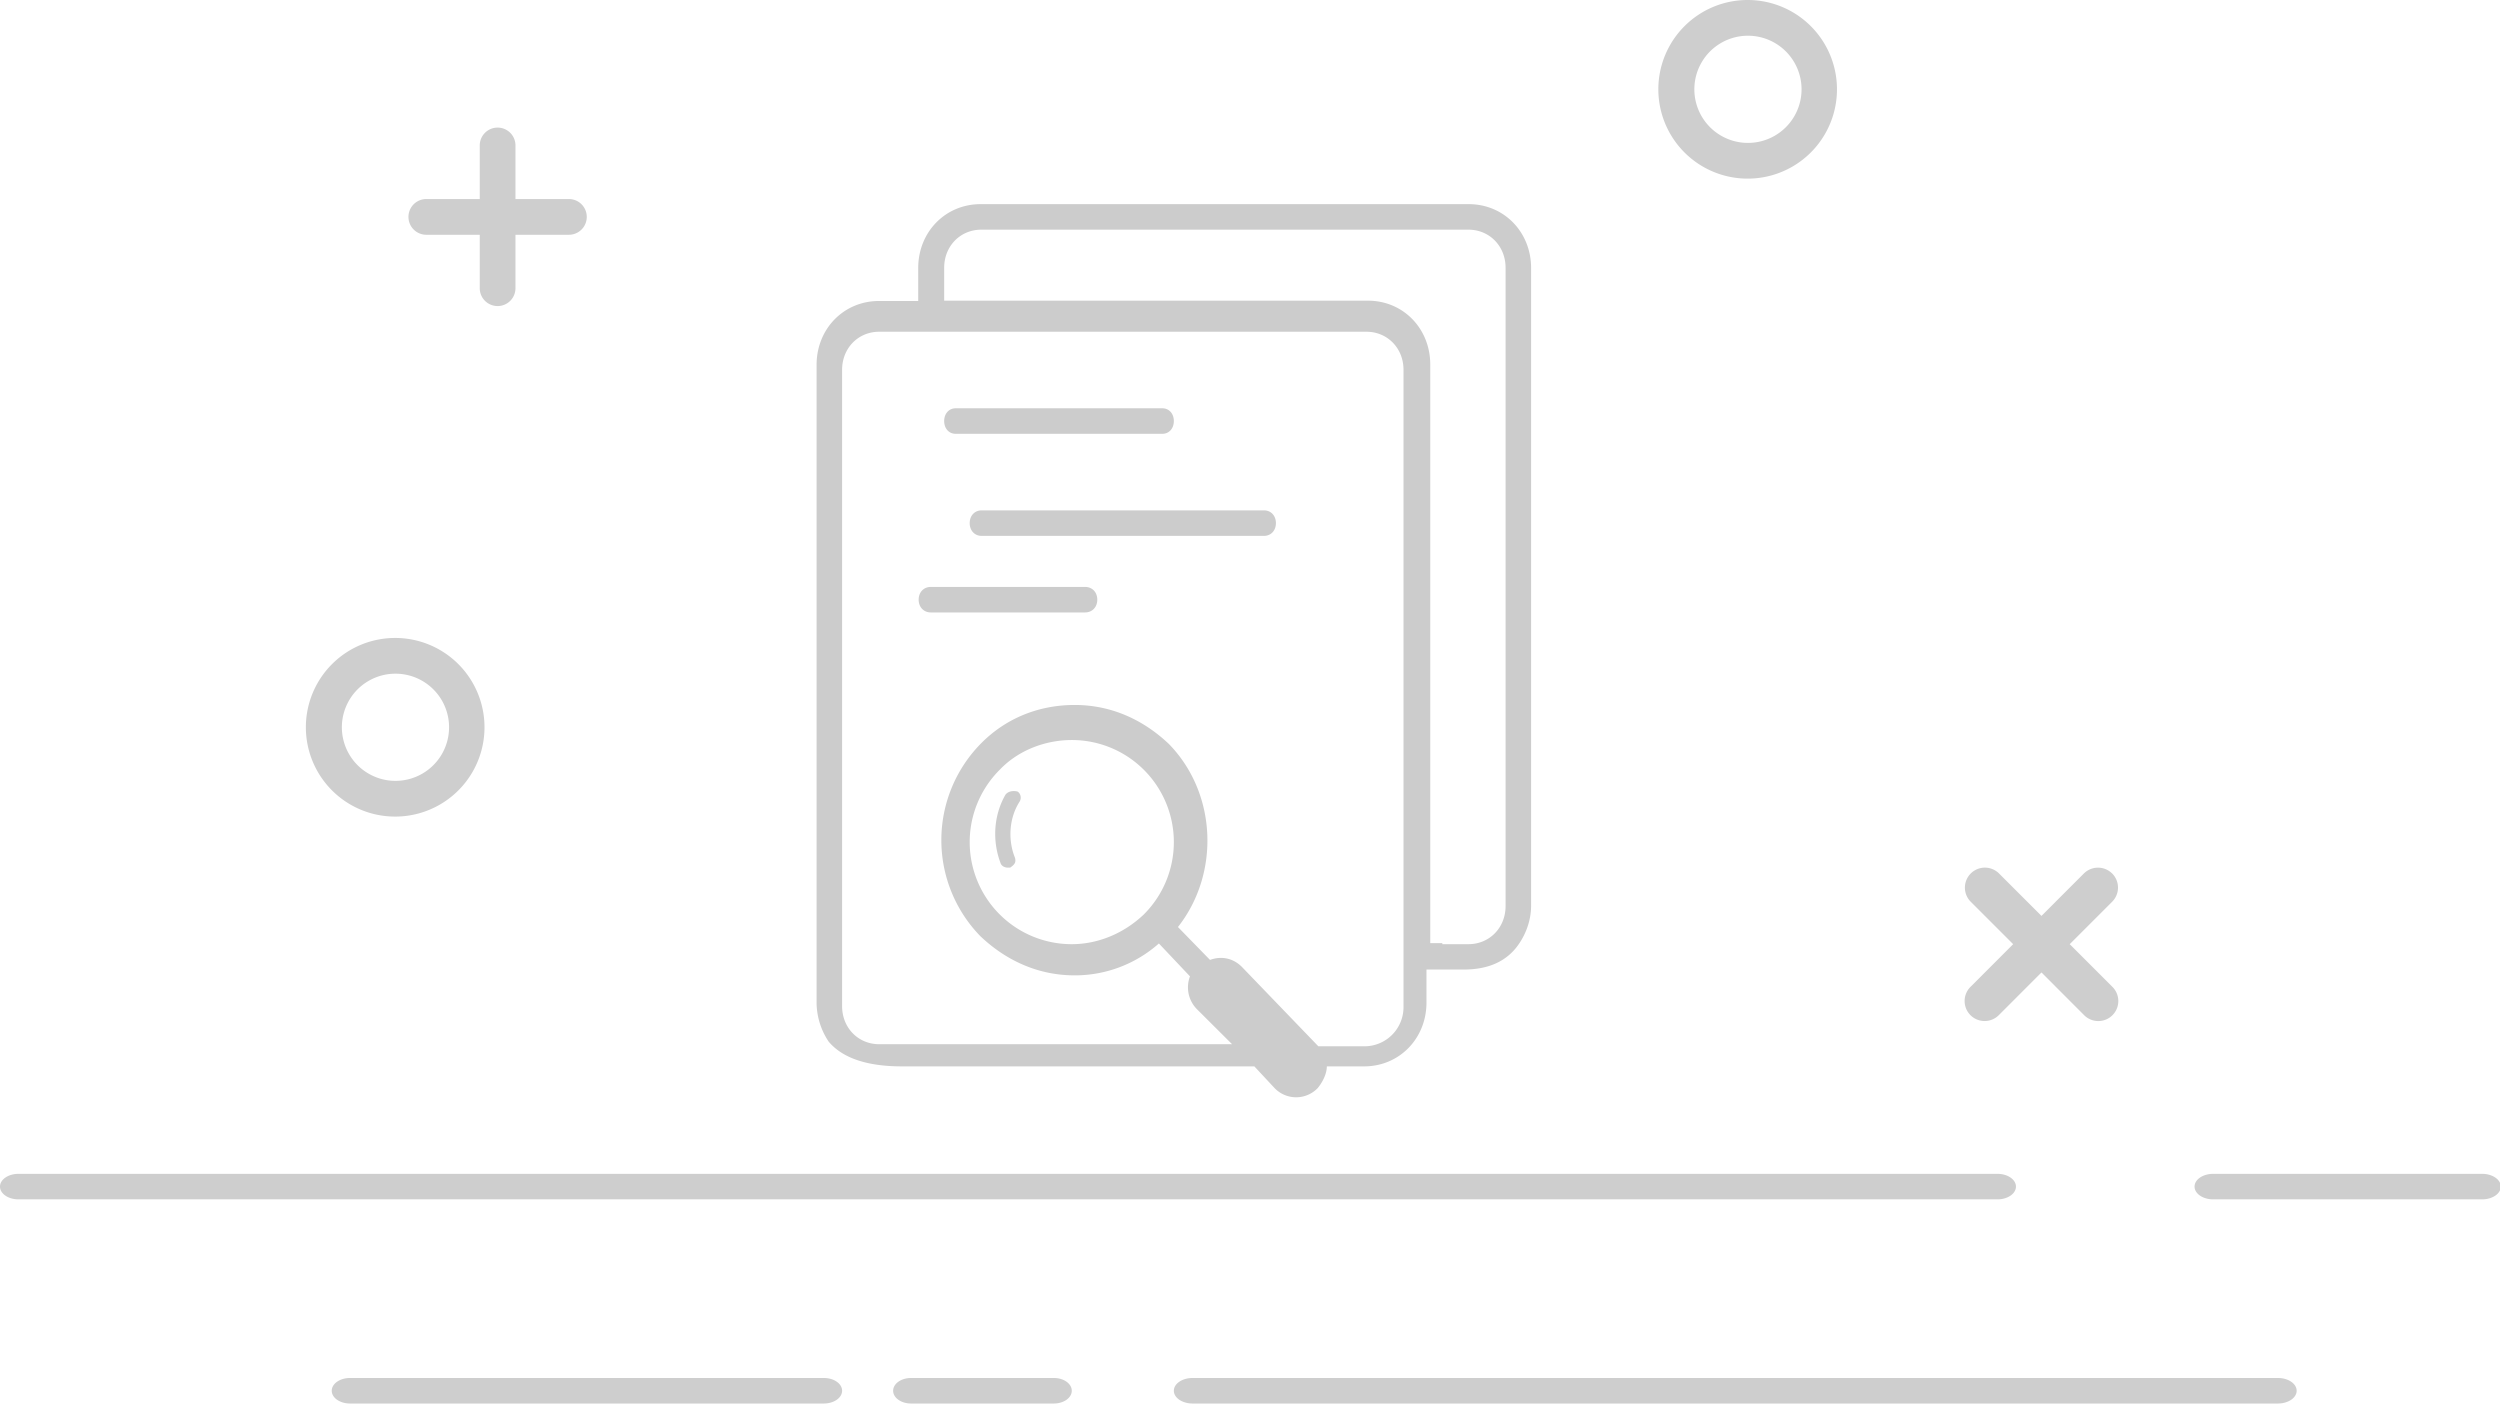 <?xml version="1.0" standalone="no"?><!DOCTYPE svg PUBLIC "-//W3C//DTD SVG 1.1//EN" "http://www.w3.org/Graphics/SVG/1.1/DTD/svg11.dtd"><svg t="1613976246452" class="icon" viewBox="0 0 1824 1024" version="1.1" xmlns="http://www.w3.org/2000/svg" p-id="7714" width="114" height="64" xmlns:xlink="http://www.w3.org/1999/xlink"><defs><style type="text/css"></style></defs><path d="M1275.345 104.262h-0.037a39.098 39.098 0 1 1-0.019-78.196 39.098 39.098 0 0 1 0.056 78.196m0-104.262a65.164 65.164 0 1 0 0 130.327 65.164 65.164 0 0 0 0-130.327M288.582 569.716h-0.037a39.098 39.098 0 1 1-0.037-78.196 39.098 39.098 0 0 1 0.074 78.196m0-104.262a65.164 65.164 0 1 0 0 130.327 65.164 65.164 0 0 0 0-130.327M363.055 93.091a13.033 13.033 0 0 1 13.033 13.033v39.098h39.098a13.033 13.033 0 0 1 0 26.065h-39.098v39.098a13.033 13.033 0 0 1-26.065 0V171.287h-39.098a13.033 13.033 0 0 1 0-26.065h39.098V106.124a13.033 13.033 0 0 1 13.033-13.033M1541.027 637.282a14.597 14.597 0 0 1 0 20.629L1510.065 688.873l30.962 30.962a14.597 14.597 0 1 1-20.648 20.629L1489.455 709.502l-30.925 30.943a14.597 14.597 0 1 1-20.648-20.629L1468.788 688.873l-30.906-30.925a14.578 14.578 0 1 1 20.61-20.666L1489.455 668.244l30.925-30.925a14.597 14.597 0 0 1 20.648 0v-0.019zM601.107 1005.382c7.354 0 13.293 4.17 13.293 9.309s-5.958 9.309-13.293 9.309H255.348c-7.354 0-13.312-4.17-13.312-9.309s5.958-9.309 13.312-9.309h345.74zM768.931 1005.382c7.205 0 13.033 4.17 13.033 9.309s-5.827 9.309-13.033 9.309h-104.262c-7.187 0-13.033-4.17-13.033-9.309s5.846-9.309 13.033-9.309h104.262zM1661.989 1005.382c7.54 0 13.647 4.17 13.647 9.309s-6.107 9.309-13.647 9.309H870.102c-7.559 0-13.666-4.17-13.666-9.309s6.107-9.309 13.666-9.309h791.887zM1810.972 856.436c7.503 0 13.61 4.17 13.61 9.309s-6.107 9.309-13.61 9.309H1614.755c-7.522 0-13.61-4.17-13.61-9.309s6.088-9.309 13.61-9.309H1810.991zM1457.375 856.436c7.447 0 13.461 4.17 13.461 9.309s-6.032 9.309-13.461 9.309H13.461c-7.447 0-13.461-4.17-13.461-9.309s6.014-9.309 13.461-9.309h1443.914z" fill="#CECECE" p-id="7715"></path><path d="M1067.976 707.379H1040.756v24.055c0 26.307-19.828 46.601-45.521 46.601h-27.183c0 5.269-2.923 11.264-6.609 15.788a21.802 21.802 0 0 1-31.558 0l-14.708-15.788H658.134c-25.488 0-43.325-6.014-53.527-18.041A51.87 51.87 0 0 1 595.782 732.179V266.203c0-26.307 19.828-46.601 45.521-46.601h28.635v-24.055C669.938 169.239 689.766 148.945 715.459 148.945h356.11C1097.263 148.945 1117.091 169.239 1117.091 195.547V660.759c0 10.538-3.668 20.294-8.806 27.816-8.471 12.53-21.895 18.804-40.308 18.804zM1052.318 688.873h19.046C1086.743 688.873 1098.473 676.845 1098.473 661.076V195.361C1098.473 179.591 1086.743 167.564 1071.365 167.564H715.981C700.602 167.564 688.873 179.591 688.873 195.361v24.017h309.211c25.656 0 45.428 20.294 45.428 46.583V688.128h8.806V688.873z m-217.907-21.578a74.529 74.529 0 0 0 0-105.789A74.287 74.287 0 0 0 781.964 539.927c-19.586 0-39.154 7.652-52.447 21.578a74.529 74.529 0 0 0 0 105.789A74.287 74.287 0 0 0 781.964 688.873c18.879 0 37.758-7.652 52.447-21.578z m-92.16-89.833c1.75 0.801 3.5 4.022 1.75 7.261-7.857 12.065-8.713 28.169-3.482 41.053 0.875 3.221 0 4.841-3.5 7.242h-1.731c-1.75 0-4.375-0.801-5.25-3.221-6.107-16.105-5.213-34.63 3.5-49.915 1.75-2.42 5.232-3.221 8.713-2.42zM1024 734.86V269.796c0-15.751-11.711-27.76-27.071-27.76H641.471c-15.36 0-27.071 12.009-27.071 27.741V734.115c0 15.751 11.711 27.741 27.071 27.741h257.452l-25.6-25.507a22.677 22.677 0 0 1-5.12-23.999l-22.677-23.999a92.346 92.346 0 0 1-61.44 23.273c-26.326 0-49.729-10.519-68.757-28.523a100.482 100.482 0 0 1 0-140.269c18.302-18.749 42.431-28.486 68.757-28.486 26.345 0 49.748 10.482 68.757 28.486 35.114 36.008 37.311 94.525 6.591 133.53l23.403 23.999c8.043-2.998 16.812-1.489 23.403 5.25L961.834 763.345h35.095A28.523 28.523 0 0 0 1024 734.86zM697.251 316.509c-4.897 0-8.378-3.873-8.378-9.309 0-5.437 3.5-9.309 8.378-9.309h150.807c4.897 0 8.378 3.873 8.378 9.309 0 5.437-3.5 9.309-8.378 9.309h-150.807z m224.945 55.855c5.083 0 8.713 3.873 8.713 9.309 0 5.437-3.631 9.309-8.713 9.309H716.204c-5.083 0-8.713-3.873-8.713-9.309 0-5.437 3.631-9.309 8.713-9.309h205.992z m-130.513 55.855c5.213 0 8.899 3.873 8.899 9.309 0 5.437-3.705 9.309-8.881 9.309h-112.566c-5.176 0-8.881-3.873-8.881-9.309 0-5.437 3.705-9.309 8.881-9.309h112.566z" fill="#CCCCCC" p-id="7716"></path></svg>